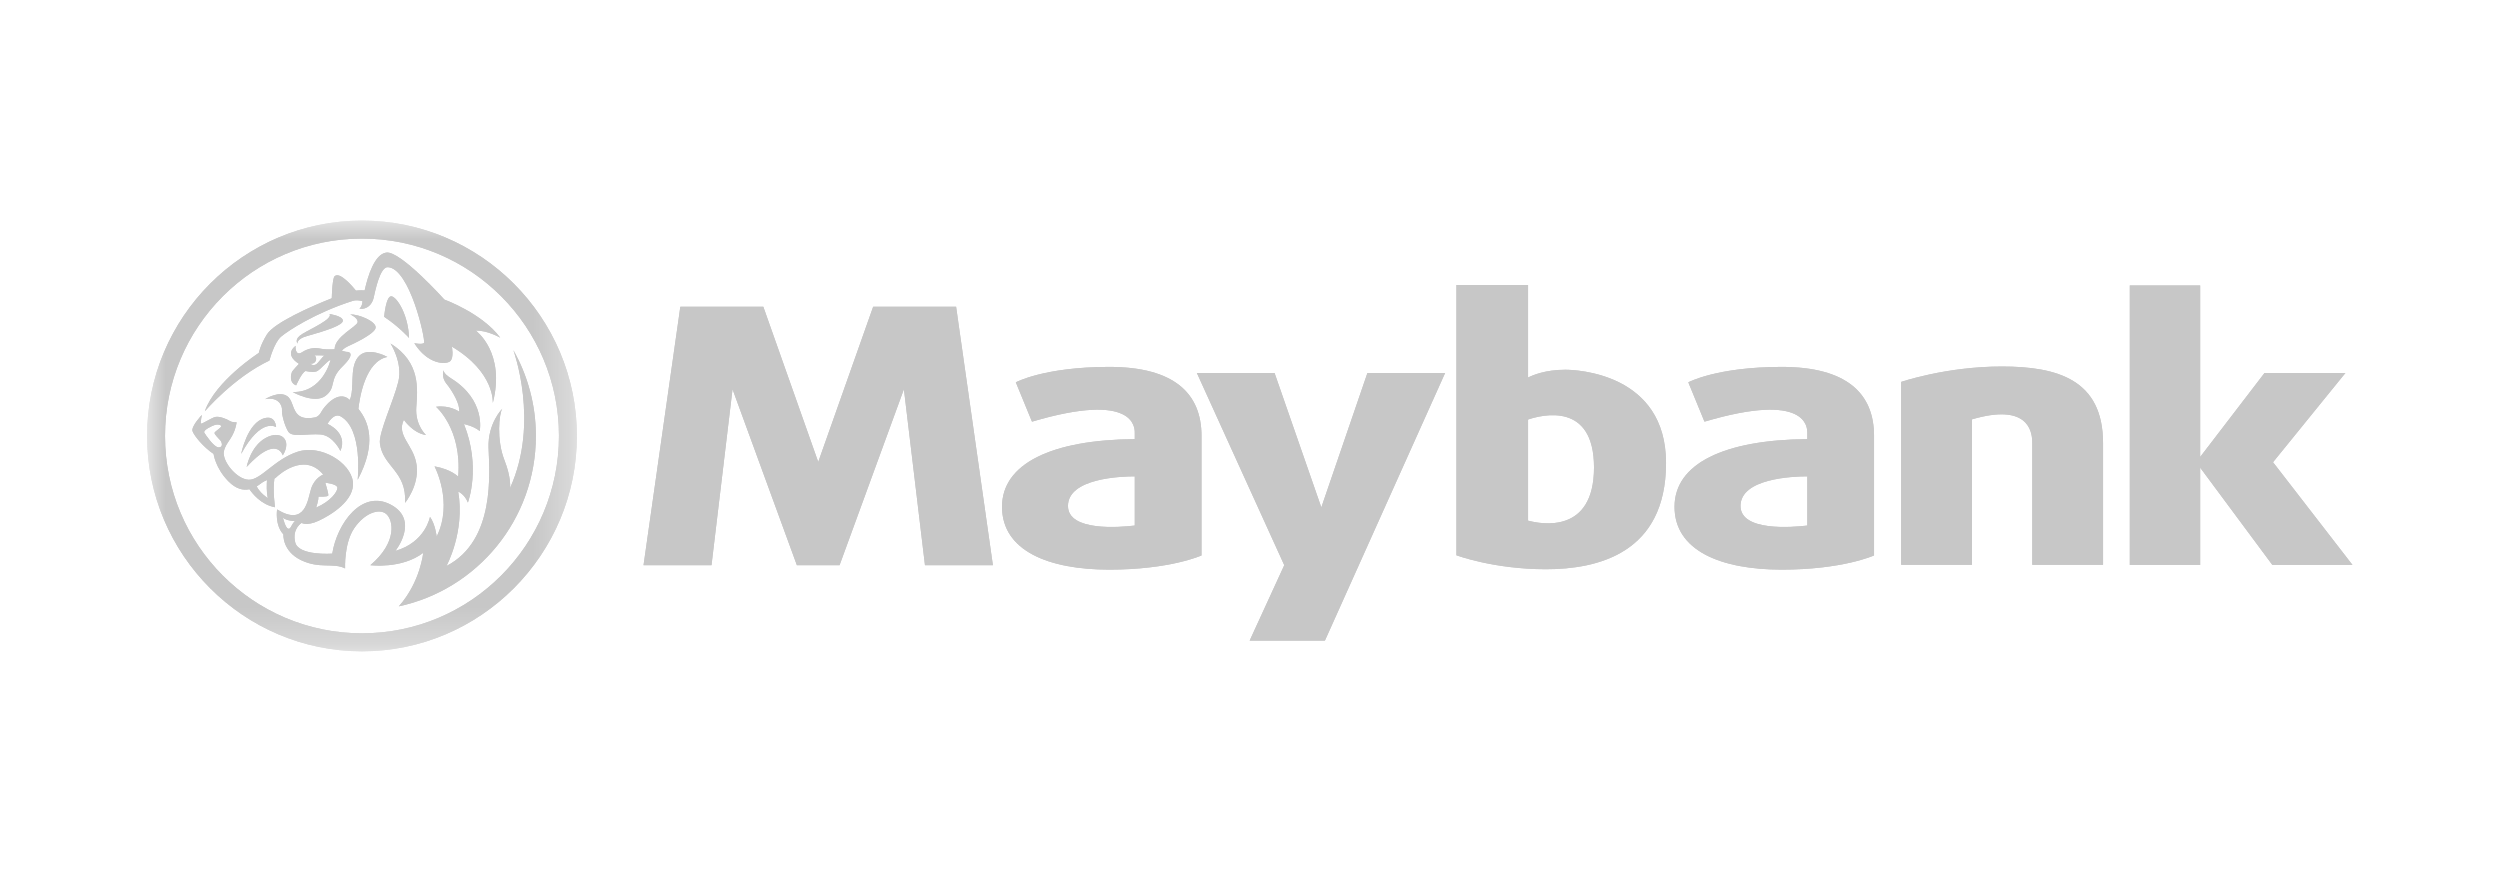 <svg width="68" height="24" viewBox="0 0 68 24" fill="none" xmlns="http://www.w3.org/2000/svg">
<g id="Maybank">
<g id="logo">
<g id="Fill 1">
<path fill-rule="evenodd" clip-rule="evenodd" d="M22.836 15.373L24.586 10.587L25.159 15.373H27.007L26.006 8.343H23.75L22.256 12.566L20.762 8.343H18.505L17.504 15.373H19.353L19.925 10.587L21.675 15.373H22.836Z" fill="#C7C7C7"/>
<path fill-rule="evenodd" clip-rule="evenodd" d="M22.836 15.373L24.586 10.587L25.159 15.373H27.007L26.006 8.343H23.75L22.256 12.566L20.762 8.343H18.505L17.504 15.373H19.353L19.925 10.587L21.675 15.373H22.836Z" fill="#C7C7C7"/>
</g>
<g id="Fill 2">
<path fill-rule="evenodd" clip-rule="evenodd" d="M37.194 10.145L35.94 13.801L34.668 10.145H32.555L34.932 15.373L33.991 17.424H36.038L39.307 10.145H37.194Z" fill="#C7C7C7"/>
<path fill-rule="evenodd" clip-rule="evenodd" d="M37.194 10.145L35.94 13.801L34.668 10.145H32.555L34.932 15.373L33.991 17.424H36.038L39.307 10.145H37.194Z" fill="#C7C7C7"/>
</g>
<g id="Fill 3">
<path fill-rule="evenodd" clip-rule="evenodd" d="M57.93 7.764V15.367H59.845V12.72L61.809 15.367H63.988L61.826 12.572L63.795 10.145H61.595L59.845 12.429V7.764H57.93Z" fill="#C7C7C7"/>
<path fill-rule="evenodd" clip-rule="evenodd" d="M57.93 7.764V15.367H59.845V12.72L61.809 15.367H63.988L61.826 12.572L63.795 10.145H61.595L59.845 12.429V7.764H57.93Z" fill="#C7C7C7"/>
</g>
<g id="group">
<g id="Fill 4">
<path fill-rule="evenodd" clip-rule="evenodd" d="M41.563 14.161V11.411C41.951 11.28 43.357 10.928 43.357 12.715C43.357 14.535 41.915 14.256 41.563 14.161ZM39.615 15.104C39.615 15.104 40.628 15.483 42.048 15.483C43.467 15.483 45.316 15.042 45.316 12.594C45.316 10.145 42.862 10.057 42.576 10.057C42.035 10.057 41.69 10.204 41.563 10.269V7.752H39.615V15.104Z" fill="#C7C7C7"/>
<path fill-rule="evenodd" clip-rule="evenodd" d="M41.563 14.161V11.411C41.951 11.28 43.357 10.928 43.357 12.715C43.357 14.535 41.915 14.256 41.563 14.161ZM39.615 15.104C39.615 15.104 40.628 15.483 42.048 15.483C43.467 15.483 45.316 15.042 45.316 12.594C45.316 10.145 42.862 10.057 42.576 10.057C42.035 10.057 41.69 10.204 41.563 10.269V7.752H39.615V15.104Z" fill="#C7C7C7"/>
</g>
<g id="Fill 6">
<path fill-rule="evenodd" clip-rule="evenodd" d="M47.342 13.762C47.342 13.011 48.767 12.957 49.158 12.957V14.295C48.75 14.344 47.342 14.46 47.342 13.762ZM46.362 11.469C49.157 10.642 49.158 11.635 49.158 11.767V11.944C46.895 11.963 45.547 12.611 45.547 13.785C45.547 14.976 46.802 15.494 48.464 15.494C50.126 15.494 50.974 15.108 50.974 15.108V11.855C50.974 10.708 50.236 9.98 48.464 9.98C46.692 9.98 45.922 10.399 45.922 10.399L46.362 11.469Z" fill="#C7C7C7"/>
<path fill-rule="evenodd" clip-rule="evenodd" d="M47.342 13.762C47.342 13.011 48.767 12.957 49.158 12.957V14.295C48.75 14.344 47.342 14.46 47.342 13.762ZM46.362 11.469C49.157 10.642 49.158 11.635 49.158 11.767V11.944C46.895 11.963 45.547 12.611 45.547 13.785C45.547 14.976 46.802 15.494 48.464 15.494C50.126 15.494 50.974 15.108 50.974 15.108V11.855C50.974 10.708 50.236 9.98 48.464 9.98C46.692 9.98 45.922 10.399 45.922 10.399L46.362 11.469Z" fill="#C7C7C7"/>
</g>
<g id="Fill 8">
<path fill-rule="evenodd" clip-rule="evenodd" d="M29.049 13.762C29.049 13.011 30.474 12.957 30.865 12.957V14.295C30.458 14.344 29.049 14.46 29.049 13.762ZM28.07 11.469C30.865 10.642 30.865 11.635 30.865 11.767V11.944C28.603 11.963 27.255 12.611 27.255 13.785C27.255 14.976 28.51 15.494 30.172 15.494C31.834 15.494 32.681 15.108 32.681 15.108V11.855C32.681 10.708 31.944 9.98 30.172 9.98C28.4 9.98 27.63 10.399 27.63 10.399L28.07 11.469Z" fill="#C7C7C7"/>
<path fill-rule="evenodd" clip-rule="evenodd" d="M29.049 13.762C29.049 13.011 30.474 12.957 30.865 12.957V14.295C30.458 14.344 29.049 14.46 29.049 13.762ZM28.07 11.469C30.865 10.642 30.865 11.635 30.865 11.767V11.944C28.603 11.963 27.255 12.611 27.255 13.785C27.255 14.976 28.51 15.494 30.172 15.494C31.834 15.494 32.681 15.108 32.681 15.108V11.855C32.681 10.708 31.944 9.98 30.172 9.98C28.4 9.98 27.63 10.399 27.63 10.399L28.07 11.469Z" fill="#C7C7C7"/>
</g>
<g id="Fill 10">
<path fill-rule="evenodd" clip-rule="evenodd" d="M55.277 15.362H57.203V12.053C57.203 10.333 55.971 9.969 54.451 9.969C52.933 9.969 51.711 10.388 51.711 10.388V15.362H53.638V11.406C55.118 10.972 55.277 11.685 55.277 12.031V15.362Z" fill="#C7C7C7"/>
<path fill-rule="evenodd" clip-rule="evenodd" d="M55.277 15.362H57.203V12.053C57.203 10.333 55.971 9.969 54.451 9.969C52.933 9.969 51.711 10.388 51.711 10.388V15.362H53.638V11.406C55.118 10.972 55.277 11.685 55.277 12.031V15.362Z" fill="#C7C7C7"/>
</g>
<g id="Fill 15">
<path fill-rule="evenodd" clip-rule="evenodd" d="M7.328 9.807C7.328 9.807 7.452 9.318 7.65 9.153C7.849 8.988 8.561 8.516 9.59 8.185C9.713 8.145 9.855 8.191 9.861 8.193C9.854 8.234 9.85 8.261 9.849 8.27C9.835 8.348 9.777 8.397 9.777 8.397C9.986 8.425 10.124 8.276 10.162 8.105C10.201 7.935 10.333 7.257 10.548 7.267C11.148 7.294 11.577 9.236 11.533 9.324C11.504 9.381 11.269 9.335 11.269 9.335C11.643 9.925 12.132 9.919 12.243 9.826C12.352 9.732 12.292 9.429 12.292 9.429C13.47 10.129 13.404 10.962 13.404 10.962C13.756 9.583 12.942 8.993 12.942 8.993C13.261 8.982 13.607 9.186 13.607 9.186C13.112 8.519 12.088 8.149 12.088 8.149C12.088 8.149 10.895 6.82 10.509 6.87C10.19 6.911 10.008 7.498 9.918 7.899C9.874 7.896 9.79 7.892 9.682 7.905C9.597 7.8 9.24 7.375 9.101 7.515C9.046 7.569 9.029 7.952 9.024 8.113C8.446 8.343 7.462 8.777 7.262 9.094C7.081 9.384 7.039 9.6 7.039 9.6C7.039 9.6 5.859 10.36 5.57 11.188C5.57 11.188 6.363 10.261 7.328 9.807Z" fill="#C7C7C7"/>
<path fill-rule="evenodd" clip-rule="evenodd" d="M7.328 9.807C7.328 9.807 7.452 9.318 7.65 9.153C7.849 8.988 8.561 8.516 9.59 8.185C9.713 8.145 9.855 8.191 9.861 8.193C9.854 8.234 9.85 8.261 9.849 8.27C9.835 8.348 9.777 8.397 9.777 8.397C9.986 8.425 10.124 8.276 10.162 8.105C10.201 7.935 10.333 7.257 10.548 7.267C11.148 7.294 11.577 9.236 11.533 9.324C11.504 9.381 11.269 9.335 11.269 9.335C11.643 9.925 12.132 9.919 12.243 9.826C12.352 9.732 12.292 9.429 12.292 9.429C13.47 10.129 13.404 10.962 13.404 10.962C13.756 9.583 12.942 8.993 12.942 8.993C13.261 8.982 13.607 9.186 13.607 9.186C13.112 8.519 12.088 8.149 12.088 8.149C12.088 8.149 10.895 6.82 10.509 6.87C10.19 6.911 10.008 7.498 9.918 7.899C9.874 7.896 9.79 7.892 9.682 7.905C9.597 7.8 9.24 7.375 9.101 7.515C9.046 7.569 9.029 7.952 9.024 8.113C8.446 8.343 7.462 8.777 7.262 9.094C7.081 9.384 7.039 9.6 7.039 9.6C7.039 9.6 5.859 10.36 5.57 11.188C5.57 11.188 6.363 10.261 7.328 9.807Z" fill="#C7C7C7"/>
</g>
<g id="group_2">
<mask id="mask0_3472_3066" style="mask-type:luminance" maskUnits="userSpaceOnUse" x="4" y="6" width="12" height="12">
<path id="Clip 13" fill-rule="evenodd" clip-rule="evenodd" d="M4 6H15.692V17.716H4V6Z" fill="white"/>
</mask>
<g mask="url(#mask0_3472_3066)">
<g id="Fill 12">
<path fill-rule="evenodd" clip-rule="evenodd" d="M9.846 6C6.623 6 4 8.628 4 11.858C4 15.088 6.623 17.716 9.846 17.716C13.07 17.716 15.692 15.088 15.692 11.858C15.692 8.628 13.07 6 9.846 6ZM9.846 6.489C12.804 6.489 15.203 8.892 15.203 11.858C15.203 14.822 12.804 17.226 9.846 17.226C6.887 17.226 4.489 14.822 4.489 11.858C4.489 8.892 6.887 6.489 9.846 6.489Z" fill="#C7C7C7"/>
<path fill-rule="evenodd" clip-rule="evenodd" d="M9.846 6C6.623 6 4 8.628 4 11.858C4 15.088 6.623 17.716 9.846 17.716C13.07 17.716 15.692 15.088 15.692 11.858C15.692 8.628 13.07 6 9.846 6ZM9.846 6.489C12.804 6.489 15.203 8.892 15.203 11.858C15.203 14.822 12.804 17.226 9.846 17.226C6.887 17.226 4.489 14.822 4.489 11.858C4.489 8.892 6.887 6.489 9.846 6.489Z" fill="#C7C7C7"/>
</g>
</g>
</g>
<g id="Fill 17">
<path fill-rule="evenodd" clip-rule="evenodd" d="M11.126 9.192C11.109 8.579 10.806 8.089 10.652 8.06C10.498 8.033 10.449 8.617 10.449 8.617C10.856 8.887 11.126 9.192 11.126 9.192Z" fill="#C7C7C7"/>
<path fill-rule="evenodd" clip-rule="evenodd" d="M11.126 9.192C11.109 8.579 10.806 8.089 10.652 8.06C10.498 8.033 10.449 8.617 10.449 8.617C10.856 8.887 11.126 9.192 11.126 9.192Z" fill="#C7C7C7"/>
</g>
<g id="Fill 19">
<path fill-rule="evenodd" clip-rule="evenodd" d="M8.225 9.082C7.988 9.224 8.093 9.346 8.093 9.346C8.093 9.346 8.055 9.224 8.347 9.142C8.867 8.995 9.337 8.844 9.326 8.717C9.315 8.591 8.963 8.541 8.963 8.541C9.062 8.673 8.462 8.938 8.225 9.082Z" fill="#C7C7C7"/>
<path fill-rule="evenodd" clip-rule="evenodd" d="M8.225 9.082C7.988 9.224 8.093 9.346 8.093 9.346C8.093 9.346 8.055 9.224 8.347 9.142C8.867 8.995 9.337 8.844 9.326 8.717C9.315 8.591 8.963 8.541 8.963 8.541C9.062 8.673 8.462 8.938 8.225 9.082Z" fill="#C7C7C7"/>
</g>
<g id="Fill 21">
<path fill-rule="evenodd" clip-rule="evenodd" d="M8.47 9.892C8.542 9.892 8.599 9.834 8.599 9.762C8.599 9.723 8.582 9.689 8.554 9.666C8.64 9.66 8.836 9.671 8.836 9.671C8.814 9.666 8.765 9.721 8.654 9.859C8.544 9.997 8.44 9.892 8.44 9.892L8.438 9.886C8.448 9.888 8.459 9.892 8.47 9.892ZM8.055 10.482C8.055 10.482 8.203 10.135 8.313 10.091C8.313 10.091 8.506 10.14 8.611 10.101C8.715 10.063 8.913 9.798 8.99 9.793C8.99 9.793 8.787 10.68 7.961 10.664C7.961 10.664 8.556 11 8.858 10.763C9.161 10.526 8.93 10.344 9.32 9.963C9.711 9.582 9.453 9.567 9.436 9.572C9.42 9.577 9.298 9.539 9.298 9.539C9.298 9.539 9.353 9.467 9.464 9.418C9.574 9.368 10.206 9.082 10.218 8.91C10.228 8.739 9.761 8.546 9.524 8.551C9.524 8.551 9.738 8.64 9.728 8.761C9.717 8.883 9.101 9.153 9.101 9.5C9.101 9.5 8.88 9.517 8.72 9.484C8.561 9.45 8.39 9.467 8.214 9.582C8.038 9.699 8.027 9.44 8.044 9.406C8.044 9.406 7.703 9.621 8.132 9.897C8.132 9.897 7.956 10.079 7.939 10.123C7.922 10.167 7.851 10.404 8.055 10.482Z" fill="#C7C7C7"/>
<path fill-rule="evenodd" clip-rule="evenodd" d="M8.47 9.892C8.542 9.892 8.599 9.834 8.599 9.762C8.599 9.723 8.582 9.689 8.554 9.666C8.64 9.66 8.836 9.671 8.836 9.671C8.814 9.666 8.765 9.721 8.654 9.859C8.544 9.997 8.44 9.892 8.44 9.892L8.438 9.886C8.448 9.888 8.459 9.892 8.47 9.892ZM8.055 10.482C8.055 10.482 8.203 10.135 8.313 10.091C8.313 10.091 8.506 10.14 8.611 10.101C8.715 10.063 8.913 9.798 8.99 9.793C8.99 9.793 8.787 10.68 7.961 10.664C7.961 10.664 8.556 11 8.858 10.763C9.161 10.526 8.93 10.344 9.32 9.963C9.711 9.582 9.453 9.567 9.436 9.572C9.42 9.577 9.298 9.539 9.298 9.539C9.298 9.539 9.353 9.467 9.464 9.418C9.574 9.368 10.206 9.082 10.218 8.91C10.228 8.739 9.761 8.546 9.524 8.551C9.524 8.551 9.738 8.64 9.728 8.761C9.717 8.883 9.101 9.153 9.101 9.5C9.101 9.5 8.88 9.517 8.72 9.484C8.561 9.45 8.39 9.467 8.214 9.582C8.038 9.699 8.027 9.44 8.044 9.406C8.044 9.406 7.703 9.621 8.132 9.897C8.132 9.897 7.956 10.079 7.939 10.123C7.922 10.167 7.851 10.404 8.055 10.482Z" fill="#C7C7C7"/>
</g>
<g id="Fill 23">
<path fill-rule="evenodd" clip-rule="evenodd" d="M7.51 11.618C7.51 11.618 7.502 11.304 7.212 11.37C6.727 11.481 6.56 12.346 6.56 12.346C7.106 11.337 7.51 11.618 7.51 11.618Z" fill="#C7C7C7"/>
<path fill-rule="evenodd" clip-rule="evenodd" d="M7.51 11.618C7.51 11.618 7.502 11.304 7.212 11.37C6.727 11.481 6.56 12.346 6.56 12.346C7.106 11.337 7.51 11.618 7.51 11.618Z" fill="#C7C7C7"/>
</g>
<g id="Fill 25">
<path fill-rule="evenodd" clip-rule="evenodd" d="M7.692 12.387C7.955 11.957 7.634 11.684 7.221 11.915C6.809 12.147 6.709 12.701 6.709 12.701C7.526 11.808 7.692 12.387 7.692 12.387Z" fill="#C7C7C7"/>
<path fill-rule="evenodd" clip-rule="evenodd" d="M7.692 12.387C7.955 11.957 7.634 11.684 7.221 11.915C6.809 12.147 6.709 12.701 6.709 12.701C7.526 11.808 7.692 12.387 7.692 12.387Z" fill="#C7C7C7"/>
</g>
<g id="Fill 27">
<path fill-rule="evenodd" clip-rule="evenodd" d="M11.588 11.833C11.588 11.833 11.29 11.569 11.323 11.08C11.357 10.592 11.447 9.857 10.622 9.343C10.622 9.343 10.96 9.865 10.836 10.377C10.712 10.89 10.299 11.765 10.333 12.056C10.407 12.693 11.068 12.809 11.018 13.677C11.018 13.677 11.406 13.205 11.332 12.652C11.258 12.097 10.771 11.857 10.985 11.419C10.985 11.419 11.233 11.783 11.588 11.833Z" fill="#C7C7C7"/>
<path fill-rule="evenodd" clip-rule="evenodd" d="M11.588 11.833C11.588 11.833 11.29 11.569 11.323 11.08C11.357 10.592 11.447 9.857 10.622 9.343C10.622 9.343 10.96 9.865 10.836 10.377C10.712 10.89 10.299 11.765 10.333 12.056C10.407 12.693 11.068 12.809 11.018 13.677C11.018 13.677 11.406 13.205 11.332 12.652C11.258 12.097 10.771 11.857 10.985 11.419C10.985 11.419 11.233 11.783 11.588 11.833Z" fill="#C7C7C7"/>
</g>
<g id="Fill 29">
<path fill-rule="evenodd" clip-rule="evenodd" d="M7.836 14.38C7.761 14.356 7.696 14.083 7.696 14.083C7.803 14.17 8.022 14.174 8.022 14.174C7.918 14.273 7.91 14.405 7.836 14.38ZM8.66 13.509C8.66 13.509 8.919 13.52 8.93 13.476C8.941 13.432 8.847 13.129 8.847 13.129C8.847 13.129 9.172 13.162 9.178 13.267C9.183 13.371 8.996 13.636 8.599 13.807C8.599 13.807 8.671 13.597 8.66 13.509ZM6.981 13.228C7.016 13.208 7.05 13.186 7.08 13.162C7.161 13.101 7.221 13.072 7.262 13.058C7.254 13.175 7.247 13.379 7.283 13.549C7.283 13.549 7.069 13.412 6.981 13.228ZM5.947 12.169C5.82 12.169 5.595 11.833 5.556 11.767C5.518 11.701 5.771 11.579 5.848 11.557C5.925 11.535 6.006 11.553 6.018 11.591C6.03 11.623 5.859 11.728 5.837 11.767C5.815 11.806 5.972 11.951 5.996 11.981C6.04 12.037 6.074 12.169 5.947 12.169ZM13.964 9.525C13.964 9.525 14.686 11.491 13.872 13.277C13.872 13.277 13.918 13.018 13.717 12.506C13.503 11.957 13.575 11.249 13.662 11.117C13.662 11.117 13.266 11.513 13.288 12.175C13.31 12.836 13.486 14.7 12.144 15.395C12.144 15.395 12.652 14.463 12.463 13.371C12.463 13.371 12.636 13.438 12.727 13.669C12.727 13.669 13.09 12.71 12.62 11.535C12.62 11.535 12.884 11.585 13.049 11.725C13.049 11.725 13.222 10.885 12.273 10.294C12.034 10.145 12.066 10.063 12.066 10.063C12.066 10.063 11.992 10.253 12.149 10.443C12.306 10.634 12.521 11.006 12.488 11.196C12.488 11.196 12.232 11.014 11.86 11.064C11.86 11.064 12.57 11.667 12.463 12.966C12.463 12.966 12.281 12.768 11.819 12.685C11.819 12.685 12.339 13.661 11.877 14.595C11.877 14.595 11.843 14.265 11.695 14.058C11.695 14.058 11.579 14.745 10.754 14.985C10.754 14.985 11.422 14.149 10.63 13.727C9.838 13.305 9.169 14.24 9.037 15.059C9.037 15.059 8.121 15.125 8.03 14.753C7.939 14.38 8.203 14.223 8.203 14.223C8.203 14.223 8.344 14.314 8.666 14.165C8.988 14.017 9.664 13.611 9.598 13.098C9.532 12.586 8.732 12.081 8.096 12.287C7.461 12.495 7.097 13.057 6.767 13.049C6.437 13.041 6.032 12.536 6.09 12.272C6.148 12.007 6.362 11.932 6.437 11.486C6.437 11.486 6.321 11.497 6.244 11.447C6.167 11.397 5.963 11.315 5.854 11.342C5.743 11.37 5.474 11.552 5.463 11.519C5.451 11.486 5.49 11.286 5.49 11.286C5.49 11.286 5.193 11.601 5.237 11.728C5.281 11.855 5.54 12.169 5.809 12.346C5.809 12.346 5.859 12.731 6.211 13.09C6.422 13.305 6.618 13.343 6.785 13.307C6.856 13.412 7.097 13.728 7.481 13.797C7.481 13.797 7.415 13.354 7.463 13.019C7.477 13.011 7.492 13.003 7.504 12.991C7.565 12.931 8.269 12.28 8.792 12.908C8.792 12.908 8.555 12.996 8.462 13.294C8.368 13.592 8.313 14.331 7.537 13.857C7.537 13.857 7.471 14.281 7.708 14.535C7.708 14.535 7.675 14.987 8.187 15.235C8.699 15.483 9.056 15.296 9.387 15.461C9.387 15.461 9.354 14.783 9.634 14.369C9.915 13.956 10.311 13.818 10.504 13.979C10.696 14.138 10.817 14.745 10.074 15.373C10.074 15.373 10.927 15.483 11.511 15.037C11.511 15.037 11.438 15.825 10.849 16.492C12.983 16.033 14.576 14.133 14.576 11.857C14.576 11.009 14.353 10.214 13.964 9.525Z" fill="#C7C7C7"/>
<path fill-rule="evenodd" clip-rule="evenodd" d="M7.836 14.38C7.761 14.356 7.696 14.083 7.696 14.083C7.803 14.17 8.022 14.174 8.022 14.174C7.918 14.273 7.91 14.405 7.836 14.38ZM8.66 13.509C8.66 13.509 8.919 13.52 8.93 13.476C8.941 13.432 8.847 13.129 8.847 13.129C8.847 13.129 9.172 13.162 9.178 13.267C9.183 13.371 8.996 13.636 8.599 13.807C8.599 13.807 8.671 13.597 8.66 13.509ZM6.981 13.228C7.016 13.208 7.05 13.186 7.08 13.162C7.161 13.101 7.221 13.072 7.262 13.058C7.254 13.175 7.247 13.379 7.283 13.549C7.283 13.549 7.069 13.412 6.981 13.228ZM5.947 12.169C5.82 12.169 5.595 11.833 5.556 11.767C5.518 11.701 5.771 11.579 5.848 11.557C5.925 11.535 6.006 11.553 6.018 11.591C6.03 11.623 5.859 11.728 5.837 11.767C5.815 11.806 5.972 11.951 5.996 11.981C6.04 12.037 6.074 12.169 5.947 12.169ZM13.964 9.525C13.964 9.525 14.686 11.491 13.872 13.277C13.872 13.277 13.918 13.018 13.717 12.506C13.503 11.957 13.575 11.249 13.662 11.117C13.662 11.117 13.266 11.513 13.288 12.175C13.31 12.836 13.486 14.7 12.144 15.395C12.144 15.395 12.652 14.463 12.463 13.371C12.463 13.371 12.636 13.438 12.727 13.669C12.727 13.669 13.09 12.71 12.62 11.535C12.62 11.535 12.884 11.585 13.049 11.725C13.049 11.725 13.222 10.885 12.273 10.294C12.034 10.145 12.066 10.063 12.066 10.063C12.066 10.063 11.992 10.253 12.149 10.443C12.306 10.634 12.521 11.006 12.488 11.196C12.488 11.196 12.232 11.014 11.86 11.064C11.86 11.064 12.57 11.667 12.463 12.966C12.463 12.966 12.281 12.768 11.819 12.685C11.819 12.685 12.339 13.661 11.877 14.595C11.877 14.595 11.843 14.265 11.695 14.058C11.695 14.058 11.579 14.745 10.754 14.985C10.754 14.985 11.422 14.149 10.63 13.727C9.838 13.305 9.169 14.24 9.037 15.059C9.037 15.059 8.121 15.125 8.03 14.753C7.939 14.38 8.203 14.223 8.203 14.223C8.203 14.223 8.344 14.314 8.666 14.165C8.988 14.017 9.664 13.611 9.598 13.098C9.532 12.586 8.732 12.081 8.096 12.287C7.461 12.495 7.097 13.057 6.767 13.049C6.437 13.041 6.032 12.536 6.09 12.272C6.148 12.007 6.362 11.932 6.437 11.486C6.437 11.486 6.321 11.497 6.244 11.447C6.167 11.397 5.963 11.315 5.854 11.342C5.743 11.37 5.474 11.552 5.463 11.519C5.451 11.486 5.49 11.286 5.49 11.286C5.49 11.286 5.193 11.601 5.237 11.728C5.281 11.855 5.54 12.169 5.809 12.346C5.809 12.346 5.859 12.731 6.211 13.09C6.422 13.305 6.618 13.343 6.785 13.307C6.856 13.412 7.097 13.728 7.481 13.797C7.481 13.797 7.415 13.354 7.463 13.019C7.477 13.011 7.492 13.003 7.504 12.991C7.565 12.931 8.269 12.28 8.792 12.908C8.792 12.908 8.555 12.996 8.462 13.294C8.368 13.592 8.313 14.331 7.537 13.857C7.537 13.857 7.471 14.281 7.708 14.535C7.708 14.535 7.675 14.987 8.187 15.235C8.699 15.483 9.056 15.296 9.387 15.461C9.387 15.461 9.354 14.783 9.634 14.369C9.915 13.956 10.311 13.818 10.504 13.979C10.696 14.138 10.817 14.745 10.074 15.373C10.074 15.373 10.927 15.483 11.511 15.037C11.511 15.037 11.438 15.825 10.849 16.492C12.983 16.033 14.576 14.133 14.576 11.857C14.576 11.009 14.353 10.214 13.964 9.525Z" fill="#C7C7C7"/>
</g>
<g id="Fill 31">
<path fill-rule="evenodd" clip-rule="evenodd" d="M10.537 9.709C10.537 9.709 9.981 9.396 9.733 9.721C9.5 10.027 9.652 10.551 9.515 10.879C9.511 10.876 9.506 10.871 9.502 10.868C9.194 10.591 8.814 11.061 8.743 11.198C8.671 11.337 8.578 11.352 8.578 11.352C7.901 11.491 8.044 10.945 7.818 10.78C7.593 10.614 7.213 10.857 7.213 10.857C7.592 10.784 7.68 11.05 7.67 11.154C7.659 11.259 7.735 11.568 7.84 11.739C7.945 11.91 8.369 11.788 8.715 11.817C9.062 11.844 9.26 12.268 9.26 12.268C9.469 11.761 8.908 11.53 8.908 11.53C8.908 11.53 9.072 11.218 9.265 11.325C9.882 11.667 9.728 13.051 9.728 13.051C10.259 12.051 10.025 11.464 9.748 11.121C9.783 10.809 9.94 9.825 10.537 9.709Z" fill="#C7C7C7"/>
<path fill-rule="evenodd" clip-rule="evenodd" d="M10.537 9.709C10.537 9.709 9.981 9.396 9.733 9.721C9.5 10.027 9.652 10.551 9.515 10.879C9.511 10.876 9.506 10.871 9.502 10.868C9.194 10.591 8.814 11.061 8.743 11.198C8.671 11.337 8.578 11.352 8.578 11.352C7.901 11.491 8.044 10.945 7.818 10.78C7.593 10.614 7.213 10.857 7.213 10.857C7.592 10.784 7.68 11.05 7.67 11.154C7.659 11.259 7.735 11.568 7.84 11.739C7.945 11.91 8.369 11.788 8.715 11.817C9.062 11.844 9.26 12.268 9.26 12.268C9.469 11.761 8.908 11.53 8.908 11.53C8.908 11.53 9.072 11.218 9.265 11.325C9.882 11.667 9.728 13.051 9.728 13.051C10.259 12.051 10.025 11.464 9.748 11.121C9.783 10.809 9.94 9.825 10.537 9.709Z" fill="#C7C7C7"/>
</g>
</g>
</g>
</g>
</svg>

